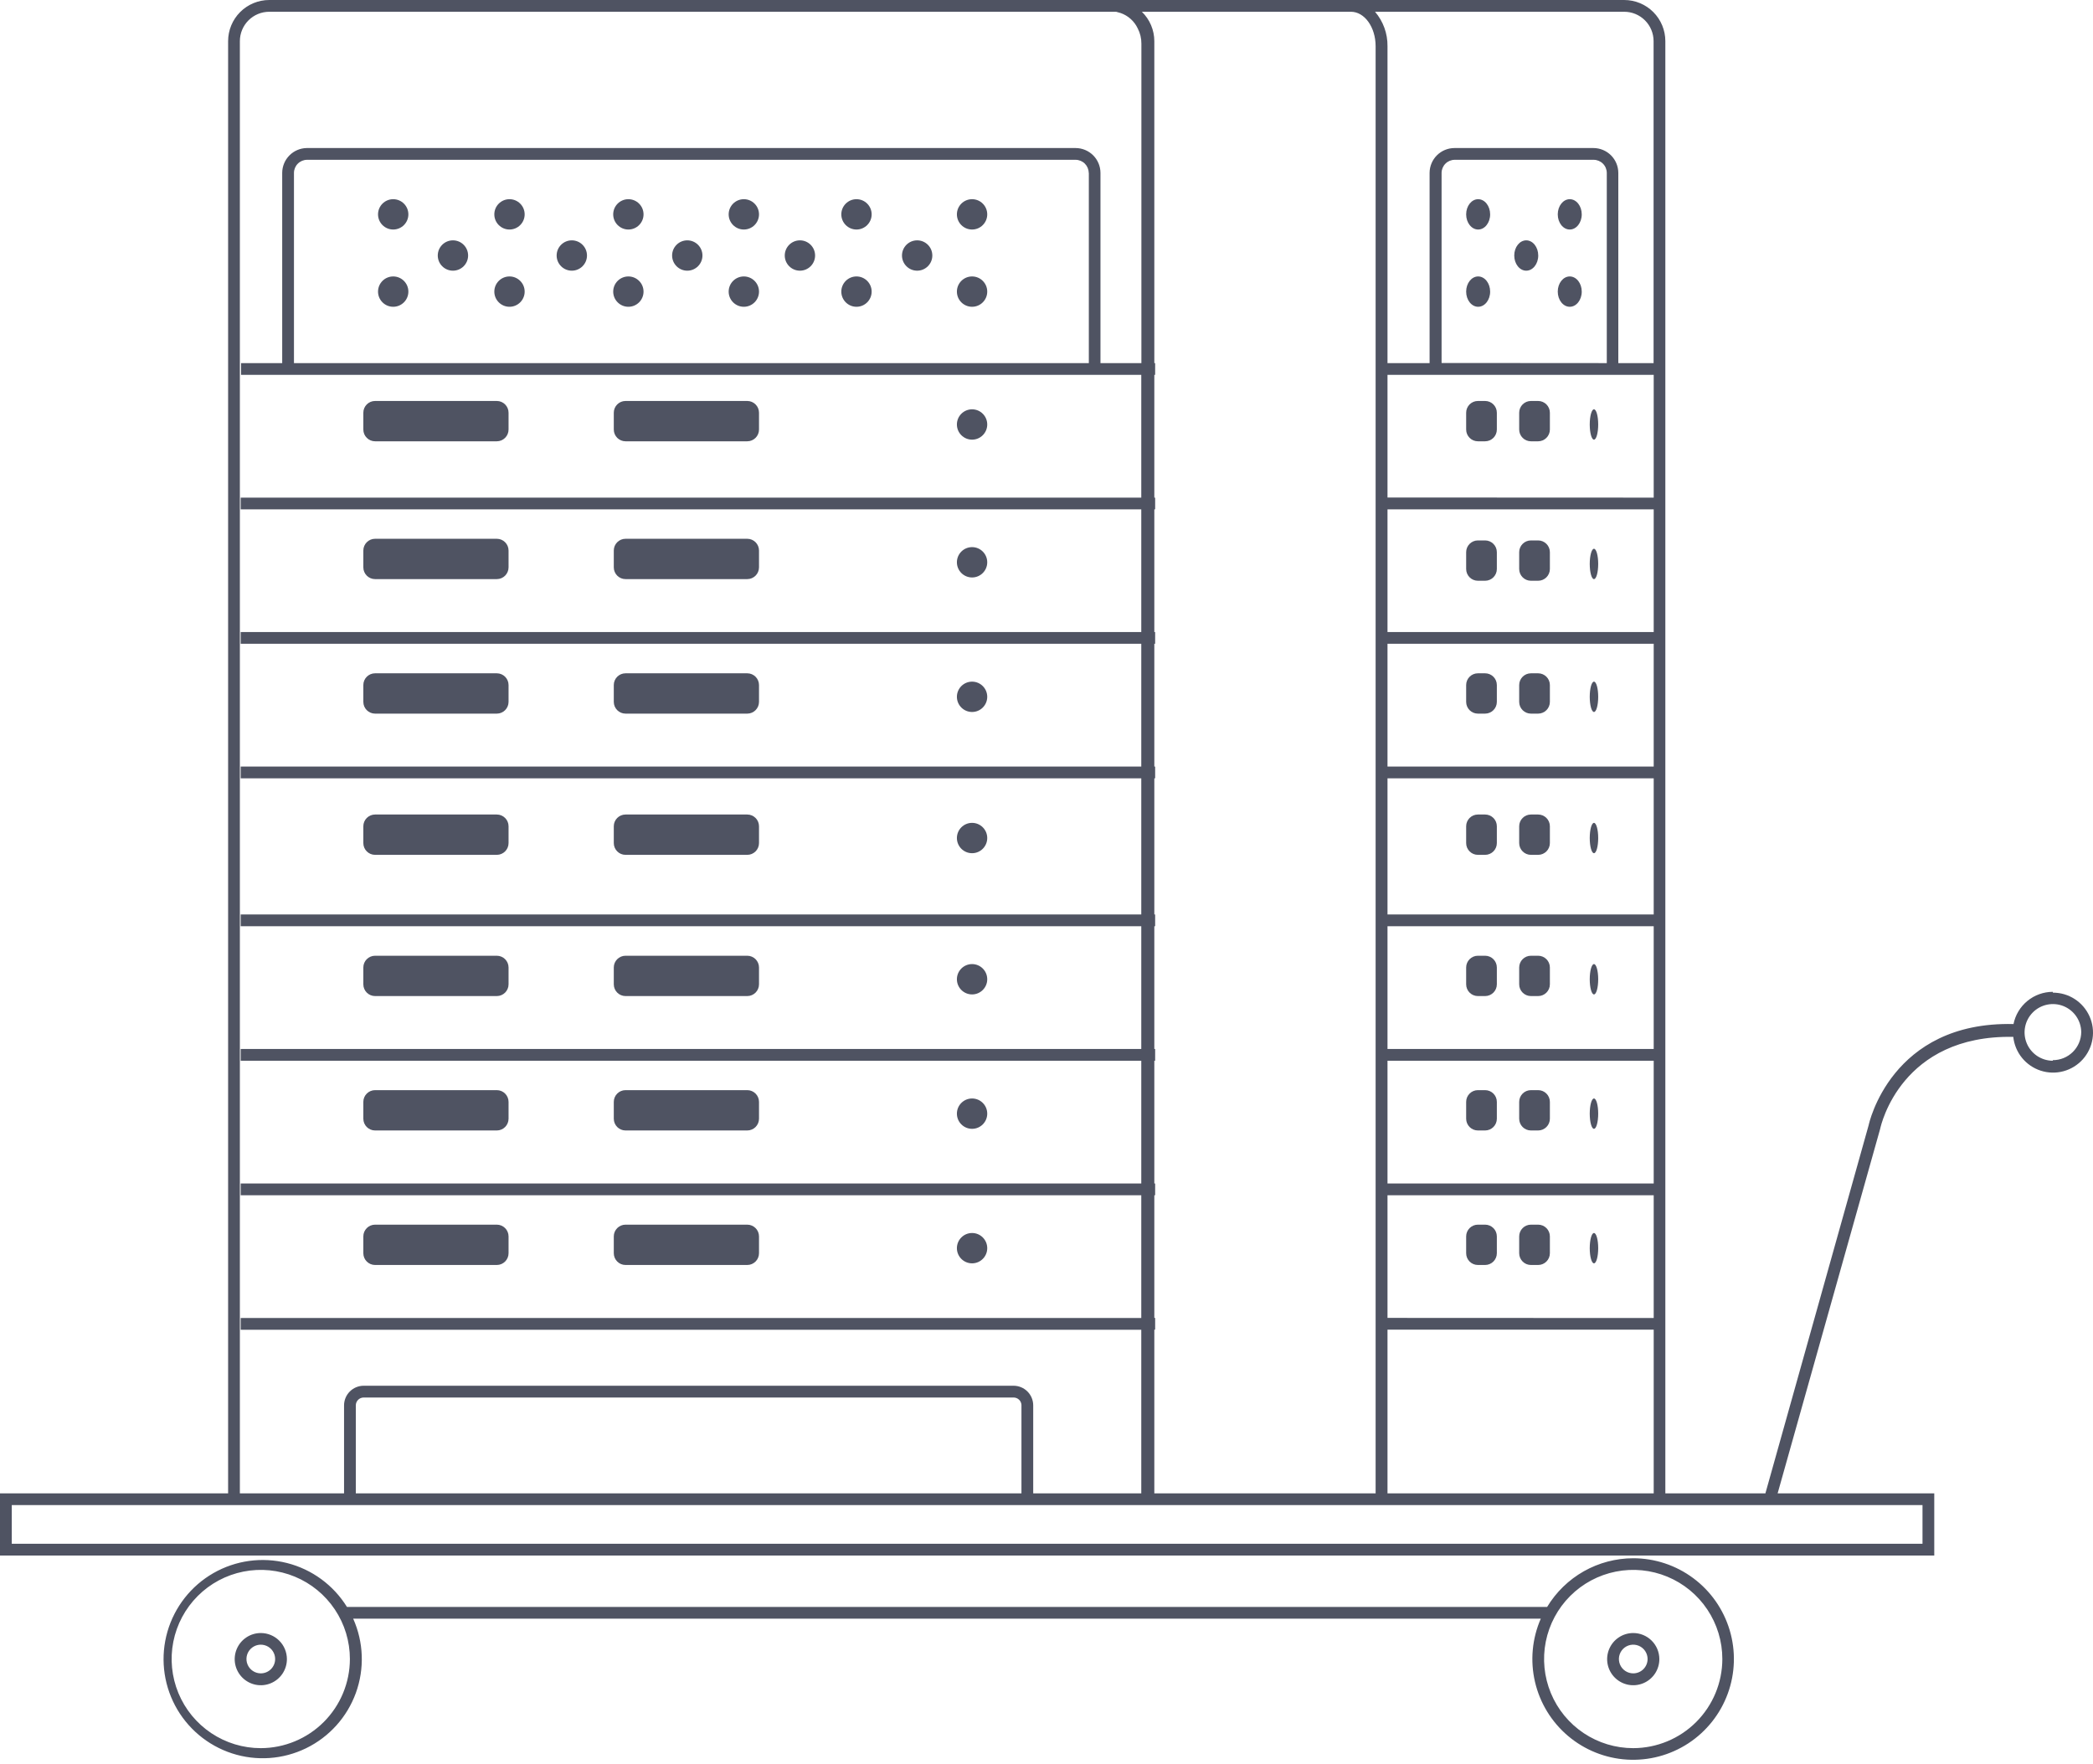 <svg width="178" height="150" viewBox="0 0 178 150" version="1.1" xmlns="http://www.w3.org/2000/svg" xmlns:xlink="http://www.w3.org/1999/xlink">
<title>server</title>
<desc>Created using Figma</desc>
<g id="Canvas" transform="translate(-7422 -1742)">
<g id="server">
<g id="Layer 2">
<g id="Layer 1">
<g id="Vector">
<use xlink:href="#path0_fill" transform="translate(7454.15 1758.94)" fill="#4F5362"/>
</g>
<g id="Vector">
<use xlink:href="#path1_fill" transform="translate(7454.15 1765.51)" fill="#4F5362"/>
</g>
<g id="Vector">
<use xlink:href="#path2_fill" transform="translate(7464.04 1758.94)" fill="#4F5362"/>
</g>
<g id="Vector">
<use xlink:href="#path3_fill" transform="translate(7464.04 1765.51)" fill="#4F5362"/>
</g>
<g id="Vector">
<use xlink:href="#path4_fill" transform="translate(7459.23 1762.44)" fill="#4F5362"/>
</g>
<g id="Vector">
<use xlink:href="#path0_fill" transform="translate(7474.15 1758.94)" fill="#4F5362"/>
</g>
<g id="Vector">
<use xlink:href="#path1_fill" transform="translate(7474.15 1765.51)" fill="#4F5362"/>
</g>
<g id="Vector">
<use xlink:href="#path5_fill" transform="translate(7469.34 1762.44)" fill="#4F5362"/>
</g>
<g id="Vector">
<use xlink:href="#path6_fill" transform="translate(7483.97 1758.94)" fill="#4F5362"/>
</g>
<g id="Vector">
<use xlink:href="#path7_fill" transform="translate(7483.97 1765.51)" fill="#4F5362"/>
</g>
<g id="Vector">
<use xlink:href="#path8_fill" transform="translate(7479.16 1762.44)" fill="#4F5362"/>
</g>
<g id="Vector">
<use xlink:href="#path9_fill" transform="translate(7493.55 1758.94)" fill="#4F5362"/>
</g>
<g id="Vector">
<use xlink:href="#path10_fill" transform="translate(7493.55 1765.51)" fill="#4F5362"/>
</g>
<g id="Vector">
<use xlink:href="#path11_fill" transform="translate(7488.74 1762.44)" fill="#4F5362"/>
</g>
<g id="Vector">
<use xlink:href="#path12_fill" transform="translate(7503.38 1758.94)" fill="#4F5362"/>
</g>
<g id="Vector">
<use xlink:href="#path13_fill" transform="translate(7503.38 1765.51)" fill="#4F5362"/>
</g>
<g id="Vector">
<use xlink:href="#path14_fill" transform="translate(7503.38 1776.81)" fill="#4F5362"/>
</g>
<g id="Vector">
<use xlink:href="#path15_fill" transform="translate(7498.71 1762.44)" fill="#4F5362"/>
</g>
<g id="Vector">
<use xlink:href="#path16_fill" transform="translate(7546.69 1758.94)" fill="#4F5362"/>
</g>
<g id="Vector">
<use xlink:href="#path17_fill" transform="translate(7546.69 1765.51)" fill="#4F5362"/>
</g>
<g id="Vector">
<use xlink:href="#path18_fill" transform="translate(7554.48 1758.94)" fill="#4F5362"/>
</g>
<g id="Vector">
<use xlink:href="#path19_fill" transform="translate(7554.48 1765.51)" fill="#4F5362"/>
</g>
<g id="Vector">
<use xlink:href="#path20_fill" transform="translate(7550.78 1762.44)" fill="#4F5362"/>
</g>
<g id="Vector">
<use xlink:href="#path21_fill" transform="translate(7452.9 1776.1)" fill="#4F5362"/>
</g>
<g id="Vector">
<use xlink:href="#path22_fill" transform="translate(7474.2 1776.1)" fill="#4F5362"/>
</g>
<g id="Vector">
<use xlink:href="#path23_fill" transform="translate(7557.2 1776.81)" fill="#4F5362"/>
</g>
<g id="Vector">
<use xlink:href="#path24_fill" transform="translate(7546.69 1776.1)" fill="#4F5362"/>
</g>
<g id="Vector">
<use xlink:href="#path25_fill" transform="translate(7551.2 1776.1)" fill="#4F5362"/>
</g>
<g id="Vector">
<use xlink:href="#path26_fill" transform="translate(7557.2 1788.67)" fill="#4F5362"/>
</g>
<g id="Vector">
<use xlink:href="#path27_fill" transform="translate(7546.69 1787.96)" fill="#4F5362"/>
</g>
<g id="Vector">
<use xlink:href="#path28_fill" transform="translate(7551.2 1787.96)" fill="#4F5362"/>
</g>
<g id="Vector">
<use xlink:href="#path29_fill" transform="translate(7557.2 1799.97)" fill="#4F5362"/>
</g>
<g id="Vector">
<use xlink:href="#path30_fill" transform="translate(7546.69 1799.26)" fill="#4F5362"/>
</g>
<g id="Vector">
<use xlink:href="#path31_fill" transform="translate(7551.2 1799.26)" fill="#4F5362"/>
</g>
<g id="Vector">
<use xlink:href="#path32_fill" transform="translate(7557.2 1811.98)" fill="#4F5362"/>
</g>
<g id="Vector">
<use xlink:href="#path33_fill" transform="translate(7546.69 1811.27)" fill="#4F5362"/>
</g>
<g id="Vector">
<use xlink:href="#path34_fill" transform="translate(7551.2 1811.27)" fill="#4F5362"/>
</g>
<g id="Vector">
<use xlink:href="#path35_fill" transform="translate(7557.2 1823.99)" fill="#4F5362"/>
</g>
<g id="Vector">
<use xlink:href="#path36_fill" transform="translate(7546.69 1823.28)" fill="#4F5362"/>
</g>
<g id="Vector">
<use xlink:href="#path37_fill" transform="translate(7551.2 1823.28)" fill="#4F5362"/>
</g>
<g id="Vector">
<use xlink:href="#path26_fill" transform="translate(7557.2 1835.42)" fill="#4F5362"/>
</g>
<g id="Vector">
<use xlink:href="#path27_fill" transform="translate(7546.69 1834.71)" fill="#4F5362"/>
</g>
<g id="Vector">
<use xlink:href="#path28_fill" transform="translate(7551.2 1834.71)" fill="#4F5362"/>
</g>
<g id="Vector">
<use xlink:href="#path38_fill" transform="translate(7557.2 1846.86)" fill="#4F5362"/>
</g>
<g id="Vector">
<use xlink:href="#path39_fill" transform="translate(7546.69 1846.15)" fill="#4F5362"/>
</g>
<g id="Vector">
<use xlink:href="#path40_fill" transform="translate(7551.2 1846.15)" fill="#4F5362"/>
</g>
<g id="Vector">
<use xlink:href="#path41_fill" transform="translate(7503.38 1788.53)" fill="#4F5362"/>
</g>
<g id="Vector">
<use xlink:href="#path42_fill" transform="translate(7452.9 1787.82)" fill="#4F5362"/>
</g>
<g id="Vector">
<use xlink:href="#path43_fill" transform="translate(7474.2 1787.82)" fill="#4F5362"/>
</g>
<g id="Vector">
<use xlink:href="#path44_fill" transform="translate(7503.38 1799.97)" fill="#4F5362"/>
</g>
<g id="Vector">
<use xlink:href="#path45_fill" transform="translate(7452.9 1799.26)" fill="#4F5362"/>
</g>
<g id="Vector">
<use xlink:href="#path46_fill" transform="translate(7474.2 1799.26)" fill="#4F5362"/>
</g>
<g id="Vector">
<use xlink:href="#path47_fill" transform="translate(7503.38 1811.98)" fill="#4F5362"/>
</g>
<g id="Vector">
<use xlink:href="#path48_fill" transform="translate(7452.9 1811.27)" fill="#4F5362"/>
</g>
<g id="Vector">
<use xlink:href="#path49_fill" transform="translate(7474.2 1811.27)" fill="#4F5362"/>
</g>
<g id="Vector">
<use xlink:href="#path50_fill" transform="translate(7503.38 1823.99)" fill="#4F5362"/>
</g>
<g id="Vector">
<use xlink:href="#path51_fill" transform="translate(7452.9 1823.28)" fill="#4F5362"/>
</g>
<g id="Vector">
<use xlink:href="#path52_fill" transform="translate(7474.2 1823.28)" fill="#4F5362"/>
</g>
<g id="Vector">
<use xlink:href="#path53_fill" transform="translate(7503.38 1835.42)" fill="#4F5362"/>
</g>
<g id="Vector">
<use xlink:href="#path54_fill" transform="translate(7452.9 1834.71)" fill="#4F5362"/>
</g>
<g id="Vector">
<use xlink:href="#path55_fill" transform="translate(7474.2 1834.71)" fill="#4F5362"/>
</g>
<g id="Vector">
<use xlink:href="#path56_fill" transform="translate(7503.38 1846.86)" fill="#4F5362"/>
</g>
<g id="Vector">
<use xlink:href="#path57_fill" transform="translate(7452.9 1846.15)" fill="#4F5362"/>
</g>
<g id="Vector">
<use xlink:href="#path58_fill" transform="translate(7474.2 1846.15)" fill="#4F5362"/>
</g>
<g id="Vector">
<use xlink:href="#path59_fill" transform="translate(7441.96 1880.88)" fill="#4F5362"/>
</g>
<g id="Vector">
<use xlink:href="#path60_fill" transform="translate(7435.91 1874.52)" fill="#4F5362"/>
</g>
<g id="Vector">
<use xlink:href="#path61_fill" transform="translate(7558.68 1880.88)" fill="#4F5362"/>
</g>
<g id="Vector">
<use xlink:href="#path62_fill" transform="translate(7422 1742)" fill="#4F5362"/>
</g>
</g>
</g>
</g>
</g>
<defs>
<path id="path0_fill" d="M 1.29 2.58C 2.002 2.58 2.58 2.002 2.58 1.29C 2.58 0.578 2.002 0 1.29 0C 0.578 0 0 0.578 0 1.29C 0 2.002 0.578 2.58 1.29 2.58Z"/>
<path id="path1_fill" d="M 1.29 2.58C 2.002 2.58 2.58 2.002 2.58 1.29C 2.58 0.578 2.002 0 1.29 0C 0.578 0 0 0.578 0 1.29C 0 2.002 0.578 2.58 1.29 2.58Z"/>
<path id="path2_fill" d="M 1.29 2.58C 2.002 2.58 2.58 2.002 2.58 1.29C 2.58 0.578 2.002 0 1.29 0C 0.578 0 0 0.578 0 1.29C 0 2.002 0.578 2.58 1.29 2.58Z"/>
<path id="path3_fill" d="M 1.29 2.58C 2.002 2.58 2.58 2.002 2.58 1.29C 2.58 0.578 2.002 0 1.29 0C 0.578 0 0 0.578 0 1.29C 0 2.002 0.578 2.58 1.29 2.58Z"/>
<path id="path4_fill" d="M 1.29 2.58C 2.002 2.58 2.58 2.002 2.58 1.29C 2.58 0.578 2.002 0 1.29 0C 0.578 0 0 0.578 0 1.29C 0 2.002 0.578 2.58 1.29 2.58Z"/>
<path id="path5_fill" d="M 1.29 2.58C 2.002 2.58 2.58 2.002 2.58 1.29C 2.58 0.578 2.002 0 1.29 0C 0.578 0 0 0.578 0 1.29C 0 2.002 0.578 2.58 1.29 2.58Z"/>
<path id="path6_fill" d="M 1.29 2.58C 2.002 2.58 2.58 2.002 2.58 1.29C 2.58 0.578 2.002 0 1.29 0C 0.578 0 0 0.578 0 1.29C 0 2.002 0.578 2.58 1.29 2.58Z"/>
<path id="path7_fill" d="M 1.29 2.58C 2.002 2.58 2.58 2.002 2.58 1.29C 2.58 0.578 2.002 0 1.29 0C 0.578 0 0 0.578 0 1.29C 0 2.002 0.578 2.58 1.29 2.58Z"/>
<path id="path8_fill" d="M 1.29 2.58C 2.002 2.58 2.58 2.002 2.58 1.29C 2.58 0.578 2.002 0 1.29 0C 0.578 0 0 0.578 0 1.29C 0 2.002 0.578 2.58 1.29 2.58Z"/>
<path id="path9_fill" d="M 1.29 2.58C 2.002 2.58 2.58 2.002 2.58 1.29C 2.58 0.578 2.002 0 1.29 0C 0.578 0 3.05176e-06 0.578 3.05176e-06 1.29C 3.05176e-06 2.002 0.578 2.58 1.29 2.58Z"/>
<path id="path10_fill" d="M 1.29 2.58C 2.002 2.58 2.58 2.002 2.58 1.29C 2.58 0.578 2.002 0 1.29 0C 0.578 0 3.05176e-06 0.578 3.05176e-06 1.29C 3.05176e-06 2.002 0.578 2.58 1.29 2.58Z"/>
<path id="path11_fill" d="M 1.29 2.58C 2.002 2.58 2.58 2.002 2.58 1.29C 2.58 0.578 2.002 0 1.29 0C 0.578 0 -2.13623e-06 0.578 -2.13623e-06 1.29C -2.13623e-06 2.002 0.578 2.58 1.29 2.58Z"/>
<path id="path12_fill" d="M 1.29 2.58C 2.002 2.58 2.58 2.002 2.58 1.29C 2.58 0.578 2.002 0 1.29 0C 0.578 0 -2.74658e-06 0.578 -2.74658e-06 1.29C -2.74658e-06 2.002 0.578 2.58 1.29 2.58Z"/>
<path id="path13_fill" d="M 1.29 2.58C 2.002 2.58 2.58 2.002 2.58 1.29C 2.58 0.578 2.002 0 1.29 0C 0.578 0 -2.74658e-06 0.578 -2.74658e-06 1.29C -2.74658e-06 2.002 0.578 2.58 1.29 2.58Z"/>
<path id="path14_fill" d="M 1.29 2.58C 2.002 2.58 2.58 2.002 2.58 1.29C 2.58 0.578 2.002 0 1.29 0C 0.578 0 -2.74658e-06 0.578 -2.74658e-06 1.29C -2.74658e-06 2.002 0.578 2.58 1.29 2.58Z"/>
<path id="path15_fill" d="M 1.29 2.58C 2.002 2.58 2.58 2.002 2.58 1.29C 2.58 0.578 2.002 0 1.29 0C 0.578 0 0 0.578 0 1.29C 0 2.002 0.578 2.58 1.29 2.58Z"/>
<path id="path16_fill" d="M 1.02 2.58C 1.583 2.58 2.04 2.002 2.04 1.29C 2.04 0.578 1.583 0 1.02 0C 0.457 0 2.44141e-06 0.578 2.44141e-06 1.29C 2.44141e-06 2.002 0.457 2.58 1.02 2.58Z"/>
<path id="path17_fill" d="M 1.02 2.58C 1.583 2.58 2.04 2.002 2.04 1.29C 2.04 0.578 1.583 0 1.02 0C 0.457 0 2.44141e-06 0.578 2.44141e-06 1.29C 2.44141e-06 2.002 0.457 2.58 1.02 2.58Z"/>
<path id="path18_fill" d="M 1.02 2.58C 1.583 2.58 2.04 2.002 2.04 1.29C 2.04 0.578 1.583 0 1.02 0C 0.457 0 -4.27246e-06 0.578 -4.27246e-06 1.29C -4.27246e-06 2.002 0.457 2.58 1.02 2.58Z"/>
<path id="path19_fill" d="M 1.02 2.58C 1.583 2.58 2.04 2.002 2.04 1.29C 2.04 0.578 1.583 0 1.02 0C 0.457 0 -4.27246e-06 0.578 -4.27246e-06 1.29C -4.27246e-06 2.002 0.457 2.58 1.02 2.58Z"/>
<path id="path20_fill" d="M 1.02 2.58C 1.583 2.58 2.04 2.002 2.04 1.29C 2.04 0.578 1.583 0 1.02 0C 0.457 0 0 0.578 0 1.29C 0 2.002 0.457 2.58 1.02 2.58Z"/>
<path id="path21_fill" d="M 11.35 0L 1 0C 0.448 0 0 0.448 0 1L 0 2.43C 0 2.982 0.448 3.43 1 3.43L 11.35 3.43C 11.902 3.43 12.35 2.982 12.35 2.43L 12.35 1C 12.35 0.448 11.902 0 11.35 0Z"/>
<path id="path22_fill" d="M 11.35 0L 1 0C 0.448 0 0 0.448 0 1L 0 2.43C 0 2.982 0.448 3.43 1 3.43L 11.35 3.43C 11.902 3.43 12.35 2.982 12.35 2.43L 12.35 1C 12.35 0.448 11.902 0 11.35 0Z"/>
<path id="path23_fill" d="M 0.36 2.58C 0.559 2.58 0.72 2.002 0.72 1.29C 0.72 0.578 0.559 0 0.36 0C 0.161 0 -3.05176e-06 0.578 -3.05176e-06 1.29C -3.05176e-06 2.002 0.161 2.58 0.36 2.58Z"/>
<path id="path24_fill" d="M 1.61 0L 1 0C 0.448 0 2.44141e-06 0.448 2.44141e-06 1L 2.44141e-06 2.43C 2.44141e-06 2.982 0.448 3.43 1 3.43L 1.61 3.43C 2.162 3.43 2.61 2.982 2.61 2.43L 2.61 1C 2.61 0.448 2.162 0 1.61 0Z"/>
<path id="path25_fill" d="M 1.61 0L 1 0C 0.448 0 -3.05176e-06 0.448 -3.05176e-06 1L -3.05176e-06 2.43C -3.05176e-06 2.982 0.448 3.43 1 3.43L 1.61 3.43C 2.162 3.43 2.61 2.982 2.61 2.43L 2.61 1C 2.61 0.448 2.162 0 1.61 0Z"/>
<path id="path26_fill" d="M 0.36 2.58C 0.559 2.58 0.72 2.002 0.72 1.29C 0.72 0.578 0.559 0 0.36 0C 0.161 0 -3.05176e-06 0.578 -3.05176e-06 1.29C -3.05176e-06 2.002 0.161 2.58 0.36 2.58Z"/>
<path id="path27_fill" d="M 1.61 0L 1 0C 0.448 0 2.44141e-06 0.448 2.44141e-06 1L 2.44141e-06 2.43C 2.44141e-06 2.982 0.448 3.43 1 3.43L 1.61 3.43C 2.162 3.43 2.61 2.982 2.61 2.43L 2.61 1C 2.61 0.448 2.162 0 1.61 0Z"/>
<path id="path28_fill" d="M 1.61 0L 1 0C 0.448 0 -3.05176e-06 0.448 -3.05176e-06 1L -3.05176e-06 2.43C -3.05176e-06 2.982 0.448 3.43 1 3.43L 1.61 3.43C 2.162 3.43 2.61 2.982 2.61 2.43L 2.61 1C 2.61 0.448 2.162 0 1.61 0Z"/>
<path id="path29_fill" d="M 0.36 2.58C 0.559 2.58 0.72 2.002 0.72 1.29C 0.72 0.578 0.559 0 0.36 0C 0.161 0 -3.05176e-06 0.578 -3.05176e-06 1.29C -3.05176e-06 2.002 0.161 2.58 0.36 2.58Z"/>
<path id="path30_fill" d="M 1.61 0L 1 0C 0.448 0 2.44141e-06 0.448 2.44141e-06 1L 2.44141e-06 2.43C 2.44141e-06 2.982 0.448 3.43 1 3.43L 1.61 3.43C 2.162 3.43 2.61 2.982 2.61 2.43L 2.61 1C 2.61 0.448 2.162 0 1.61 0Z"/>
<path id="path31_fill" d="M 1.61 0L 1 0C 0.448 0 -3.05176e-06 0.448 -3.05176e-06 1L -3.05176e-06 2.43C -3.05176e-06 2.982 0.448 3.43 1 3.43L 1.61 3.43C 2.162 3.43 2.61 2.982 2.61 2.43L 2.61 1C 2.61 0.448 2.162 0 1.61 0Z"/>
<path id="path32_fill" d="M 0.36 2.58C 0.559 2.58 0.72 2.002 0.72 1.29C 0.72 0.578 0.559 3.35693e-06 0.36 3.35693e-06C 0.161 3.35693e-06 -3.05176e-06 0.578 -3.05176e-06 1.29C -3.05176e-06 2.002 0.161 2.58 0.36 2.58Z"/>
<path id="path33_fill" d="M 1.61 -3.35693e-06L 1 -3.35693e-06C 0.448 -3.35693e-06 2.44141e-06 0.448 2.44141e-06 1L 2.44141e-06 2.43C 2.44141e-06 2.982 0.448 3.43 1 3.43L 1.61 3.43C 2.162 3.43 2.61 2.982 2.61 2.43L 2.61 1C 2.61 0.448 2.162 -3.35693e-06 1.61 -3.35693e-06Z"/>
<path id="path34_fill" d="M 1.61 -3.35693e-06L 1 -3.35693e-06C 0.448 -3.35693e-06 -3.05176e-06 0.448 -3.05176e-06 1L -3.05176e-06 2.43C -3.05176e-06 2.982 0.448 3.43 1 3.43L 1.61 3.43C 2.162 3.43 2.61 2.982 2.61 2.43L 2.61 1C 2.61 0.448 2.162 -3.35693e-06 1.61 -3.35693e-06Z"/>
<path id="path35_fill" d="M 0.36 2.58C 0.559 2.58 0.72 2.002 0.72 1.29C 0.72 0.578 0.559 -2.13623e-06 0.36 -2.13623e-06C 0.161 -2.13623e-06 -3.05176e-06 0.578 -3.05176e-06 1.29C -3.05176e-06 2.002 0.161 2.58 0.36 2.58Z"/>
<path id="path36_fill" d="M 1.61 0L 1 0C 0.448 0 2.44141e-06 0.448 2.44141e-06 1L 2.44141e-06 2.43C 2.44141e-06 2.982 0.448 3.43 1 3.43L 1.61 3.43C 2.162 3.43 2.61 2.982 2.61 2.43L 2.61 1C 2.61 0.448 2.162 0 1.61 0Z"/>
<path id="path37_fill" d="M 1.61 0L 1 0C 0.448 0 -3.05176e-06 0.448 -3.05176e-06 1L -3.05176e-06 2.43C -3.05176e-06 2.982 0.448 3.43 1 3.43L 1.61 3.43C 2.162 3.43 2.61 2.982 2.61 2.43L 2.61 1C 2.61 0.448 2.162 0 1.61 0Z"/>
<path id="path38_fill" d="M 0.36 2.58C 0.559 2.58 0.72 2.002 0.72 1.29C 0.72 0.578 0.559 0 0.36 0C 0.161 0 -3.05176e-06 0.578 -3.05176e-06 1.29C -3.05176e-06 2.002 0.161 2.58 0.36 2.58Z"/>
<path id="path39_fill" d="M 1.61 0L 1 0C 0.448 0 2.44141e-06 0.448 2.44141e-06 1L 2.44141e-06 2.43C 2.44141e-06 2.982 0.448 3.43 1 3.43L 1.61 3.43C 2.162 3.43 2.61 2.982 2.61 2.43L 2.61 1C 2.61 0.448 2.162 0 1.61 0Z"/>
<path id="path40_fill" d="M 1.61 0L 1 0C 0.448 0 -3.05176e-06 0.448 -3.05176e-06 1L -3.05176e-06 2.43C -3.05176e-06 2.982 0.448 3.43 1 3.43L 1.61 3.43C 2.162 3.43 2.61 2.982 2.61 2.43L 2.61 1C 2.61 0.448 2.162 0 1.61 0Z"/>
<path id="path41_fill" d="M 1.29 2.58C 2.002 2.58 2.58 2.002 2.58 1.29C 2.58 0.578 2.002 0 1.29 0C 0.578 0 -2.74658e-06 0.578 -2.74658e-06 1.29C -2.74658e-06 2.002 0.578 2.58 1.29 2.58Z"/>
<path id="path42_fill" d="M 11.35 0L 1 0C 0.448 0 0 0.448 0 1L 0 2.43C 0 2.982 0.448 3.43 1 3.43L 11.35 3.43C 11.902 3.43 12.35 2.982 12.35 2.43L 12.35 1C 12.35 0.448 11.902 0 11.35 0Z"/>
<path id="path43_fill" d="M 11.35 0L 1 0C 0.448 0 0 0.448 0 1L 0 2.43C 0 2.982 0.448 3.43 1 3.43L 11.35 3.43C 11.902 3.43 12.35 2.982 12.35 2.43L 12.35 1C 12.35 0.448 11.902 0 11.35 0Z"/>
<path id="path44_fill" d="M 1.29 2.58C 2.002 2.58 2.58 2.002 2.58 1.29C 2.58 0.578 2.002 0 1.29 0C 0.578 0 -2.74658e-06 0.578 -2.74658e-06 1.29C -2.74658e-06 2.002 0.578 2.58 1.29 2.58Z"/>
<path id="path45_fill" d="M 11.35 0L 1 0C 0.448 0 0 0.448 0 1L 0 2.43C 0 2.982 0.448 3.43 1 3.43L 11.35 3.43C 11.902 3.43 12.35 2.982 12.35 2.43L 12.35 1C 12.35 0.448 11.902 0 11.35 0Z"/>
<path id="path46_fill" d="M 11.35 0L 1 0C 0.448 0 0 0.448 0 1L 0 2.43C 0 2.982 0.448 3.43 1 3.43L 11.35 3.43C 11.902 3.43 12.35 2.982 12.35 2.43L 12.35 1C 12.35 0.448 11.902 0 11.35 0Z"/>
<path id="path47_fill" d="M 1.29 2.58C 2.002 2.58 2.58 2.002 2.58 1.29C 2.58 0.578 2.002 3.35693e-06 1.29 3.35693e-06C 0.578 3.35693e-06 -2.74658e-06 0.578 -2.74658e-06 1.29C -2.74658e-06 2.002 0.578 2.58 1.29 2.58Z"/>
<path id="path48_fill" d="M 11.35 -3.35693e-06L 1 -3.35693e-06C 0.448 -3.35693e-06 0 0.448 0 1L 0 2.43C 0 2.982 0.448 3.43 1 3.43L 11.35 3.43C 11.902 3.43 12.35 2.982 12.35 2.43L 12.35 1C 12.35 0.448 11.902 -3.35693e-06 11.35 -3.35693e-06Z"/>
<path id="path49_fill" d="M 11.35 -3.35693e-06L 1 -3.35693e-06C 0.448 -3.35693e-06 0 0.448 0 1L 0 2.43C 0 2.982 0.448 3.43 1 3.43L 11.35 3.43C 11.902 3.43 12.35 2.982 12.35 2.43L 12.35 1C 12.35 0.448 11.902 -3.35693e-06 11.35 -3.35693e-06Z"/>
<path id="path50_fill" d="M 1.29 2.58C 2.002 2.58 2.58 2.002 2.58 1.29C 2.58 0.578 2.002 -2.13623e-06 1.29 -2.13623e-06C 0.578 -2.13623e-06 -2.74658e-06 0.578 -2.74658e-06 1.29C -2.74658e-06 2.002 0.578 2.58 1.29 2.58Z"/>
<path id="path51_fill" d="M 11.35 0L 1 0C 0.448 0 0 0.448 0 1L 0 2.43C 0 2.982 0.448 3.43 1 3.43L 11.35 3.43C 11.902 3.43 12.35 2.982 12.35 2.43L 12.35 1C 12.35 0.448 11.902 0 11.35 0Z"/>
<path id="path52_fill" d="M 11.35 0L 1 0C 0.448 0 0 0.448 0 1L 0 2.43C 0 2.982 0.448 3.43 1 3.43L 11.35 3.43C 11.902 3.43 12.35 2.982 12.35 2.43L 12.35 1C 12.35 0.448 11.902 0 11.35 0Z"/>
<path id="path53_fill" d="M 1.29 2.58C 2.002 2.58 2.58 2.002 2.58 1.29C 2.58 0.578 2.002 0 1.29 0C 0.578 0 -2.74658e-06 0.578 -2.74658e-06 1.29C -2.74658e-06 2.002 0.578 2.58 1.29 2.58Z"/>
<path id="path54_fill" d="M 11.35 0L 1 0C 0.448 0 0 0.448 0 1L 0 2.43C 0 2.982 0.448 3.43 1 3.43L 11.35 3.43C 11.902 3.43 12.35 2.982 12.35 2.43L 12.35 1C 12.35 0.448 11.902 0 11.35 0Z"/>
<path id="path55_fill" d="M 11.35 0L 1 0C 0.448 0 0 0.448 0 1L 0 2.43C 0 2.982 0.448 3.43 1 3.43L 11.35 3.43C 11.902 3.43 12.35 2.982 12.35 2.43L 12.35 1C 12.35 0.448 11.902 0 11.35 0Z"/>
<path id="path56_fill" d="M 1.29 2.58C 2.002 2.58 2.58 2.002 2.58 1.29C 2.58 0.578 2.002 0 1.29 0C 0.578 0 -2.74658e-06 0.578 -2.74658e-06 1.29C -2.74658e-06 2.002 0.578 2.58 1.29 2.58Z"/>
<path id="path57_fill" d="M 11.35 0L 1 0C 0.448 0 0 0.448 0 1L 0 2.43C 0 2.982 0.448 3.43 1 3.43L 11.35 3.43C 11.902 3.43 12.35 2.982 12.35 2.43L 12.35 1C 12.35 0.448 11.902 0 11.35 0Z"/>
<path id="path58_fill" d="M 11.35 0L 1 0C 0.448 0 0 0.448 0 1L 0 2.43C 0 2.982 0.448 3.43 1 3.43L 11.35 3.43C 11.902 3.43 12.35 2.982 12.35 2.43L 12.35 1C 12.35 0.448 11.902 0 11.35 0Z"/>
<path id="path59_fill" d="M 2.22 4.88293e-06C 1.78 9.34179e-06 1.351 0.13 0.986 0.375C 0.62 0.619 0.336 0.967 0.168 1.373C 0 1.779 -0.043 2.226 0.043 2.657C 0.13 3.088 0.342 3.483 0.654 3.793C 0.965 4.103 1.362 4.314 1.793 4.399C 2.224 4.483 2.671 4.438 3.076 4.268C 3.482 4.099 3.828 3.812 4.071 3.446C 4.313 3.08 4.442 2.649 4.44 2.21C 4.437 1.623 4.202 1.061 3.786 0.647C 3.37 0.233 2.807 -1.07291e-06 2.22 4.88293e-06ZM 2.22 3.43C 1.979 3.43 1.743 3.358 1.542 3.224C 1.342 3.09 1.185 2.9 1.093 2.677C 1.001 2.454 0.976 2.209 1.023 1.972C 1.07 1.735 1.187 1.518 1.357 1.347C 1.528 1.177 1.745 1.061 1.982 1.013C 2.219 0.966 2.464 0.991 2.687 1.083C 2.91 1.175 3.1 1.332 3.234 1.532C 3.368 1.733 3.44 1.969 3.44 2.21C 3.44 2.534 3.311 2.844 3.083 3.073C 2.854 3.301 2.544 3.43 2.22 3.43Z"/>
<path id="path60_fill" d="M 124.987 5.05532e-06C 123.514 0.003 122.066 0.385 120.784 1.11C 119.502 1.836 118.428 2.879 117.667 4.14L 15.597 4.14C 14.445 2.281 12.617 0.942 10.496 0.406C 8.376 -0.13 6.131 0.179 4.234 1.267C 2.338 2.355 0.938 4.138 0.331 6.239C -0.276 8.34 -0.043 10.594 0.981 12.527C 2.006 14.459 3.74 15.917 5.82 16.595C 7.899 17.272 10.16 17.114 12.125 16.156C 14.091 15.197 15.607 13.512 16.354 11.457C 17.1 9.402 17.019 7.137 16.127 5.14L 117.127 5.14C 116.388 6.831 116.215 8.716 116.634 10.514C 117.052 12.311 118.04 13.926 119.45 15.117C 120.86 16.308 122.617 17.012 124.459 17.124C 126.302 17.236 128.131 16.751 129.675 15.74C 131.219 14.729 132.396 13.246 133.029 11.513C 133.663 9.779 133.72 7.887 133.192 6.119C 132.664 4.35 131.58 2.799 130.099 1.697C 128.619 0.594 126.822 -0.001 124.977 5.05532e-06L 124.987 5.05532e-06ZM 8.267 16.15C 6.768 16.15 5.302 15.705 4.056 14.873C 2.809 14.04 1.837 12.856 1.264 11.471C 0.69 10.086 0.54 8.562 0.832 7.091C 1.125 5.621 1.847 4.27 2.907 3.21C 3.967 2.15 5.318 1.428 6.788 1.136C 8.258 0.843 9.782 0.993 11.168 1.567C 12.553 2.141 13.736 3.112 14.569 4.359C 15.402 5.605 15.847 7.071 15.847 8.57C 15.844 10.579 15.045 12.506 13.624 13.927C 12.203 15.348 10.276 16.147 8.267 16.15ZM 124.987 16.15C 123.488 16.15 122.022 15.705 120.776 14.873C 119.529 14.04 118.557 12.856 117.984 11.471C 117.41 10.086 117.26 8.562 117.552 7.091C 117.845 5.621 118.567 4.27 119.627 3.21C 120.687 2.15 122.038 1.428 123.508 1.136C 124.978 0.843 126.502 0.993 127.887 1.567C 129.273 2.141 130.456 3.112 131.289 4.359C 132.122 5.605 132.567 7.071 132.567 8.57C 132.564 10.579 131.765 12.506 130.344 13.927C 128.923 15.348 126.996 16.147 124.987 16.15Z"/>
<path id="path61_fill" d="M 2.22 4.88293e-06C 1.78 9.34179e-06 1.351 0.13 0.986 0.375C 0.62 0.619 0.336 0.967 0.168 1.373C 0 1.779 -0.043 2.226 0.043 2.657C 0.13 3.088 0.342 3.483 0.654 3.793C 0.965 4.103 1.362 4.314 1.793 4.399C 2.224 4.483 2.671 4.438 3.076 4.268C 3.482 4.099 3.828 3.812 4.071 3.446C 4.313 3.08 4.442 2.649 4.44 2.21C 4.437 1.623 4.202 1.061 3.786 0.647C 3.37 0.233 2.807 -1.07291e-06 2.22 4.88293e-06ZM 2.22 3.43C 1.979 3.43 1.743 3.358 1.542 3.224C 1.342 3.09 1.185 2.9 1.093 2.677C 1.001 2.454 0.976 2.209 1.023 1.972C 1.071 1.735 1.187 1.518 1.357 1.347C 1.528 1.177 1.745 1.061 1.982 1.013C 2.219 0.966 2.464 0.991 2.687 1.083C 2.91 1.175 3.1 1.332 3.234 1.532C 3.368 1.733 3.44 1.969 3.44 2.21C 3.44 2.534 3.311 2.844 3.083 3.073C 2.854 3.301 2.544 3.43 2.22 3.43Z"/>
<path id="path62_fill" d="M 174.58 84.35C 173.793 84.351 173.03 84.624 172.421 85.124C 171.812 85.623 171.395 86.318 171.24 87.09C 160.79 86.84 158.93 95.64 158.92 95.69L 150.14 127L 141.63 127L 141.63 3.5C 141.63 2.572 141.261 1.681 140.605 1.025C 139.949 0.369 139.058 3.60822e-16 138.13 0L 22.9 0C 21.972 4.44089e-16 21.081 0.369 20.425 1.025C 19.769 1.681 19.4 2.572 19.4 3.5L 19.4 127L 0 127L 0 132.29L 164.5 132.29L 164.5 127L 151.18 127L 159.9 96C 159.97 95.66 161.7 88 171.22 88.18C 171.29 88.834 171.547 89.454 171.962 89.964C 172.377 90.474 172.93 90.853 173.556 91.055C 174.182 91.257 174.853 91.274 175.488 91.102C 176.122 90.931 176.694 90.579 177.133 90.089C 177.572 89.6 177.859 88.993 177.96 88.343C 178.062 87.694 177.972 87.028 177.703 86.429C 177.434 85.829 176.997 85.32 176.444 84.963C 175.892 84.606 175.248 84.418 174.59 84.42L 174.58 84.35ZM 138.13 1C 138.793 1 139.429 1.263 139.898 1.732C 140.367 2.201 140.63 2.837 140.63 3.5L 140.63 30.88L 137.63 30.88L 137.63 14.7C 137.627 14.139 137.403 13.603 137.006 13.207C 136.608 12.812 136.071 12.59 135.51 12.59L 123.7 12.59C 123.139 12.59 122.602 12.812 122.204 13.207C 121.807 13.603 121.583 14.139 121.58 14.7L 121.58 30.88L 118 30.88L 118 3.93C 118.015 2.857 117.638 1.815 116.94 1L 138.13 1ZM 118 112.08L 118 101.65L 140.64 101.65L 140.64 112.09L 118 112.08ZM 140.64 113.08L 140.64 127L 118 127L 118 113.08L 140.64 113.08ZM 118 100.65L 118 90.21L 140.64 90.21L 140.64 100.65L 118 100.65ZM 118 89.21L 118 78.77L 140.64 78.77L 140.64 89.21L 118 89.21ZM 118 77.77L 118 66.19L 140.64 66.19L 140.64 77.77L 118 77.77ZM 118 65.19L 118 54.75L 140.64 54.75L 140.64 65.19L 118 65.19ZM 118 53.75L 118 43.32L 140.64 43.32L 140.64 53.75L 118 53.75ZM 118 42.31L 118 31.88L 140.64 31.88L 140.64 42.32L 118 42.31ZM 122.6 30.87L 122.6 14.7C 122.603 14.405 122.722 14.122 122.932 13.915C 123.141 13.707 123.425 13.59 123.72 13.59L 135.53 13.59C 135.825 13.59 136.109 13.707 136.318 13.915C 136.528 14.122 136.647 14.405 136.65 14.7L 136.65 30.88L 122.6 30.87ZM 114.89 1C 116.05 1 116.99 2.31 116.99 3.93L 116.99 127L 98.17 127L 98.17 113.08L 98.24 113.08L 98.24 112.08L 98.17 112.08L 98.17 101.65L 98.24 101.65L 98.24 100.65L 98.17 100.65L 98.17 90.21L 98.24 90.21L 98.24 89.21L 98.17 89.21L 98.17 78.77L 98.24 78.77L 98.24 77.77L 98.17 77.77L 98.17 66.19L 98.24 66.19L 98.24 65.19L 98.17 65.19L 98.17 54.75L 98.24 54.75L 98.24 53.75L 98.17 53.75L 98.17 43.32L 98.24 43.32L 98.24 42.32L 98.17 42.32L 98.17 31.88L 98.24 31.88L 98.24 30.88L 98.17 30.88L 98.17 3.5C 98.169 3.034 98.075 2.572 97.893 2.143C 97.711 1.713 97.445 1.325 97.11 1L 114.89 1ZM 20.4 3.5C 20.4 2.837 20.663 2.201 21.132 1.732C 21.601 1.263 22.237 1 22.9 1L 94.67 1L 94.92 1L 95.31 1.11C 95.627 1.221 95.918 1.394 96.167 1.619C 96.416 1.844 96.618 2.116 96.76 2.42C 96.967 2.818 97.073 3.261 97.07 3.71L 97.07 30.88L 93.59 30.88L 93.59 14.7C 93.587 14.139 93.363 13.603 92.966 13.207C 92.568 12.812 92.031 12.59 91.47 12.59L 26.08 12.59C 25.526 12.6 24.999 12.827 24.61 13.221C 24.221 13.616 24.003 14.146 24 14.7L 24 30.88L 20.5 30.88L 20.5 31.88L 97.06 31.88L 97.06 42.32L 20.47 42.32L 20.47 43.32L 97.06 43.32L 97.06 53.75L 20.47 53.75L 20.47 54.75L 97.06 54.75L 97.06 65.19L 20.47 65.19L 20.47 66.19L 97.06 66.19L 97.06 77.77L 20.47 77.77L 20.47 78.77L 97.06 78.77L 97.06 89.21L 20.47 89.21L 20.47 90.21L 97.06 90.21L 97.06 100.65L 20.47 100.65L 20.47 101.65L 97.06 101.65L 97.06 112.09L 20.47 112.09L 20.47 113.09L 97.06 113.09L 97.06 127L 87.87 127L 87.87 119.52C 87.87 119.077 87.694 118.652 87.381 118.339C 87.068 118.026 86.643 117.85 86.2 117.85L 30.93 117.85C 30.487 117.85 30.062 118.026 29.749 118.339C 29.436 118.652 29.26 119.077 29.26 119.52L 29.26 127L 20.4 127L 20.4 3.5ZM 92.6 14.7L 92.6 30.88L 25 30.88L 25 14.7C 25.003 14.405 25.122 14.122 25.332 13.915C 25.541 13.707 25.825 13.59 26.12 13.59L 91.48 13.59C 91.774 13.593 92.054 13.71 92.262 13.918C 92.47 14.126 92.587 14.406 92.59 14.7L 92.6 14.7ZM 86.87 119.47L 86.87 127L 30.26 127L 30.26 119.52C 30.26 119.342 30.331 119.172 30.456 119.046C 30.582 118.921 30.752 118.85 30.93 118.85L 86.21 118.85C 86.378 118.852 86.538 118.917 86.661 119.032C 86.783 119.146 86.858 119.303 86.87 119.47ZM 163.5 128L 163.5 131.29L 1 131.29L 1 128L 163.5 128ZM 174.58 90.21C 174.105 90.208 173.642 90.066 173.248 89.802C 172.854 89.537 172.547 89.163 172.365 88.724C 172.183 88.286 172.134 87.804 172.225 87.338C 172.316 86.873 172.542 86.444 172.876 86.106C 173.209 85.769 173.635 85.537 174.099 85.441C 174.564 85.344 175.047 85.386 175.487 85.563C 175.928 85.74 176.306 86.042 176.575 86.433C 176.844 86.824 176.992 87.286 177 87.76C 176.999 88.076 176.935 88.39 176.813 88.681C 176.69 88.973 176.512 89.238 176.287 89.461C 176.062 89.684 175.796 89.861 175.503 89.98C 175.21 90.1 174.896 90.161 174.58 90.16L 174.58 90.21Z"/>
</defs>
</svg>
